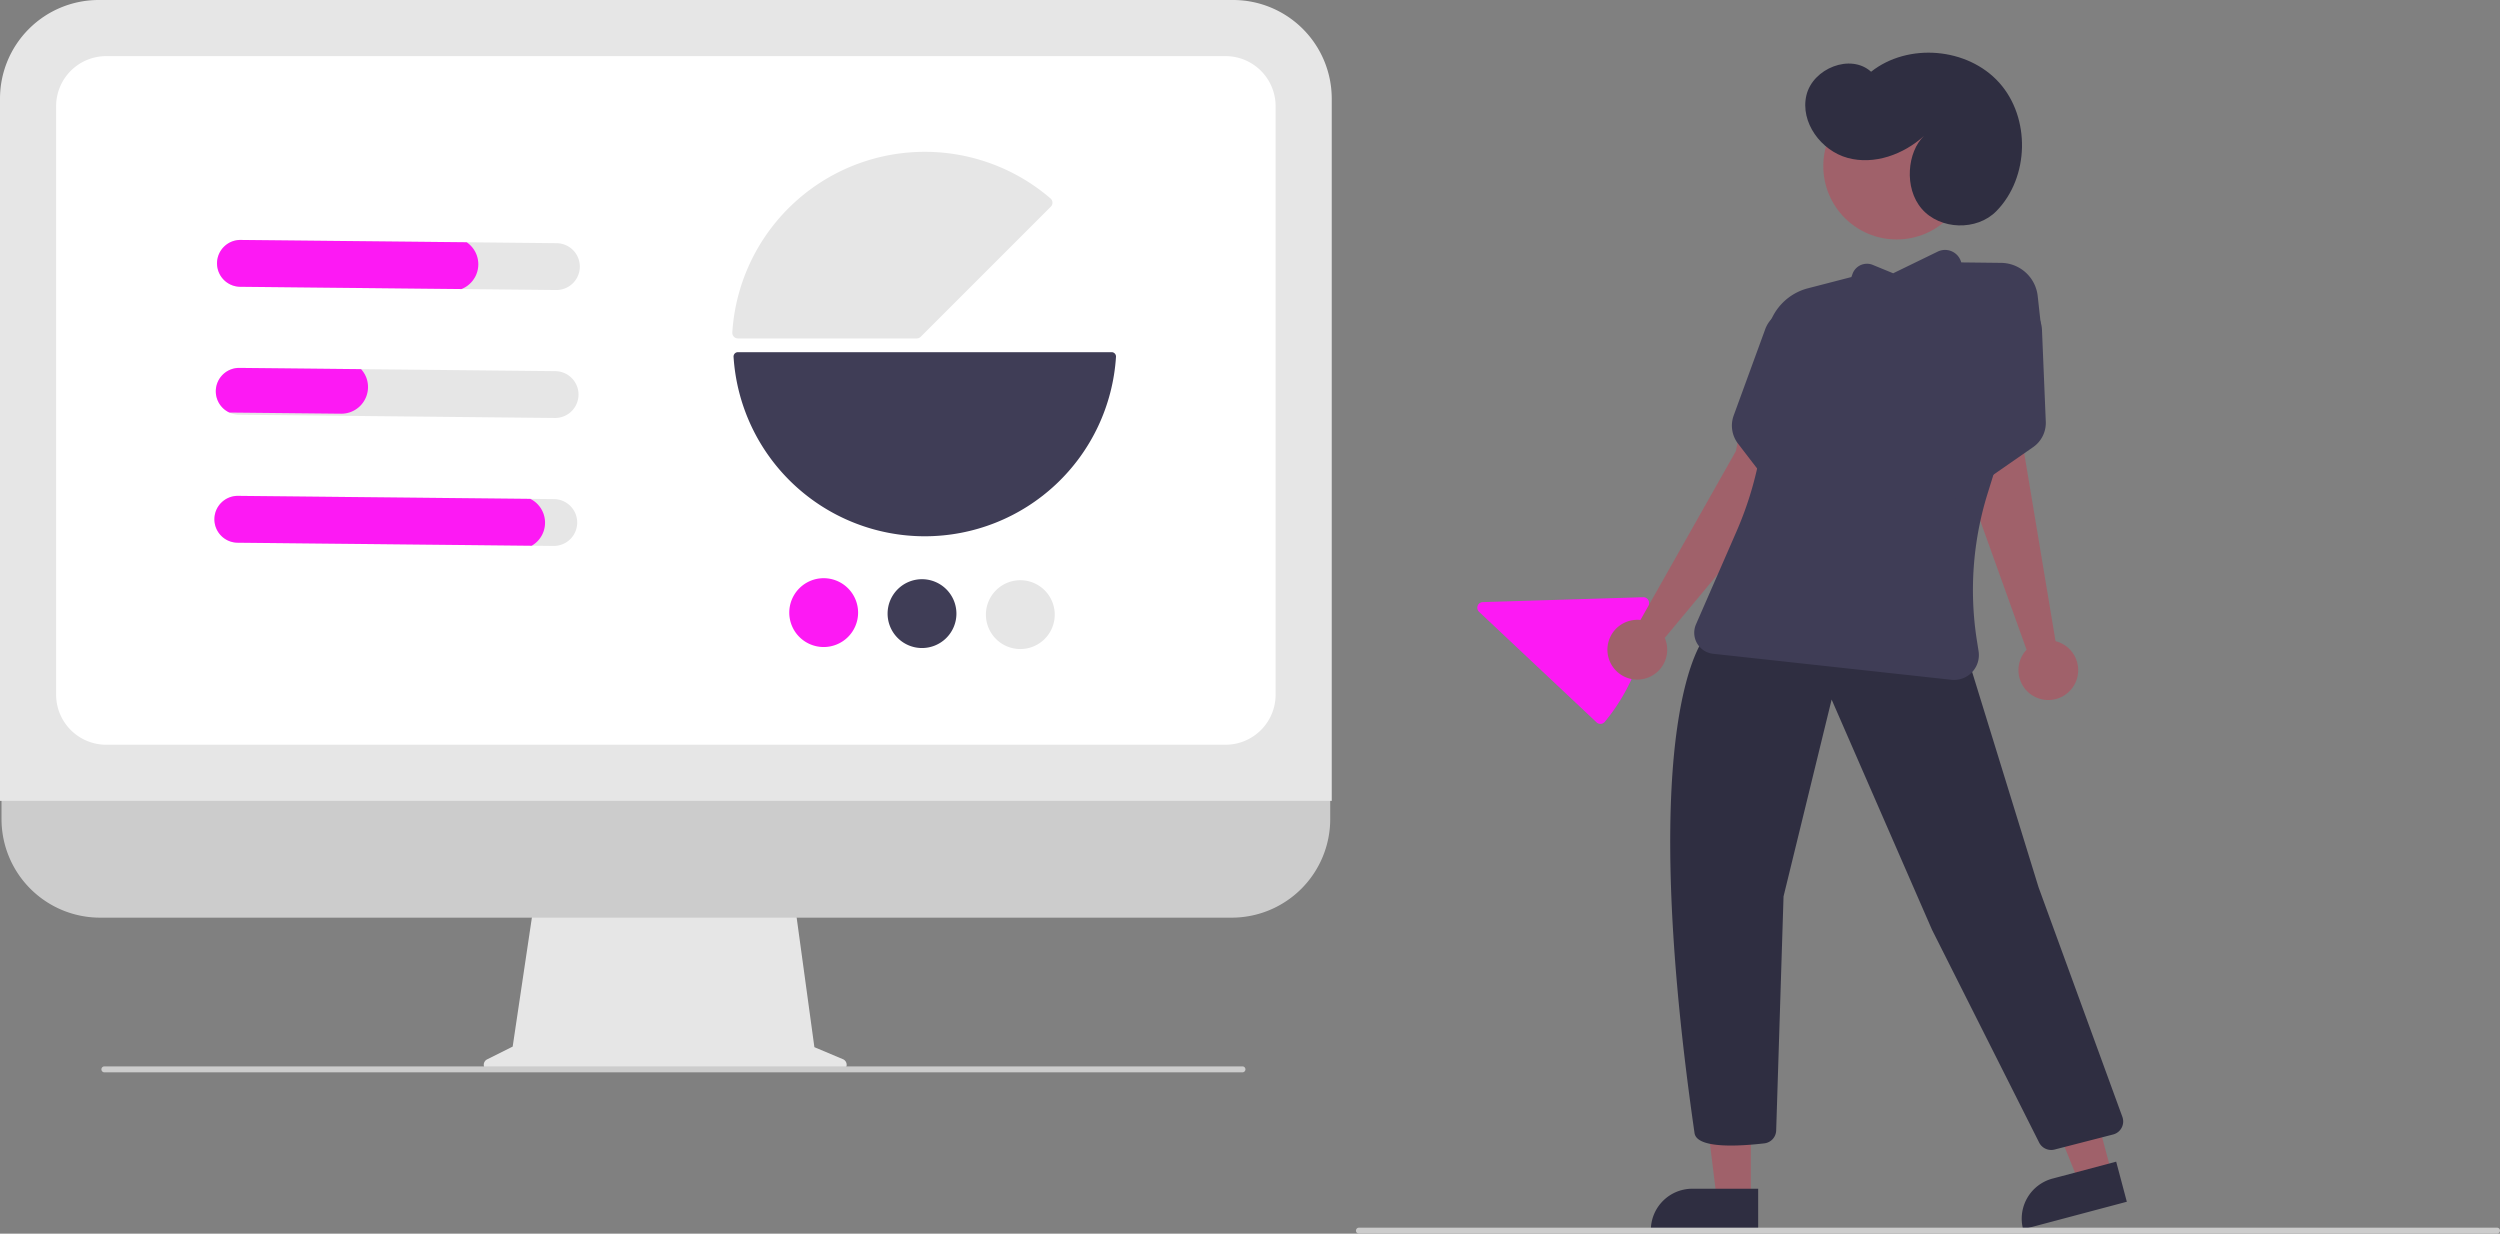 <svg xmlns="http://www.w3.org/2000/svg" id="ae41f8f6-95ed-4208-8916-9cfd619440f6" data-name="Layer 1" viewBox="0 0 836.949 413" class="injected-svg ClassicGrid__ImageFile-sc-td9pmq-4 fNAcXv grid_media" xmlns:xlink="http://www.w3.org/1999/xlink"><rect x="0" y="0" width="836.949" height="413" fill="#808080" stroke="none"/><path d="M463.727,598.097l-9.561-4.026-6.559-47.928H360.268l-7.109,47.732-8.554,4.277A2.031,2.031,0,0,0,345.514,602H462.939A2.031,2.031,0,0,0,463.727,598.097Z" transform="translate(-181.526 -243.5)" fill="#e6e6e6"></path><path d="M593.927,550.713h-378.962a33.006,33.006,0,0,1-32.931-33.006v-34.022H626.858v34.022A33.006,33.006,0,0,1,593.927,550.713Z" transform="translate(-181.526 -243.5)" fill="#ccc"></path><path d="M627.366,511.613H181.526V276.506A33.044,33.044,0,0,1,214.532,243.5h379.827a33.044,33.044,0,0,1,33.006,33.006Z" transform="translate(-181.526 -243.5)" fill="#e6e6e6"></path><path d="M591.82,492.825H217.071A16.776,16.776,0,0,1,200.314,476.068V279.045a16.776,16.776,0,0,1,16.757-16.757H591.82a16.776,16.776,0,0,1,16.757,16.757V476.068A16.776,16.776,0,0,1,591.82,492.825Z" transform="translate(-181.526 -243.5)" fill="#fff"></path><path d="M427.103,362.869q0,.048.003.095a64.145,64.145,0,0,0,128.031-0,1.463,1.463,0,0,0-.396-1.103,1.448,1.448,0,0,0-1.066-.461l-125.107 0a1.468,1.468,0,0,0-1.465,1.469Z" transform="translate(-181.526 -243.5)" fill="#3f3d56"></path><path d="M533.87,311.363a1.889,1.889,0,0,1-.551,1.332l-43.557,43.557a1.868,1.868,0,0,1-1.33.551l-59.864,0a1.862,1.862,0,0,1-1.37-.593,1.89,1.89,0,0,1-.509-1.415,64.564,64.564,0,0,1,106.527-44.86,1.891,1.891,0,0,1,.654,1.358Q533.87,311.328,533.87,311.363Z" transform="translate(-181.526 -243.5)" fill="#e6e6e6"></path><path d="M718.691,485.248a1.896,1.896,0,0,1-1.26.592,1.863,1.863,0,0,1-1.406-.507l-39.339-37.012a1.881,1.881,0,0,1,1.231-3.249l53.728-1.637a1.885,1.885,0,0,1,1.94,1.923,64.7,64.7,0,0,1-14.818,39.804C718.743,485.19,718.717,485.22,718.691,485.248Z" transform="translate(-181.526 -243.5)" fill="#fd19f4"></path><path d="M468.8,448.708A11.521,11.521,0,1,1,457.398,437.069,11.534,11.534,0,0,1,468.8,448.708Z" transform="translate(-181.526 -243.5)" fill="#fd19f4"></path><path d="M501.716,449.045a11.521,11.521,0,1,1-11.402-11.639A11.534,11.534,0,0,1,501.716,449.045Z" transform="translate(-181.526 -243.5)" fill="#3f3d56"></path><path d="M534.631,449.383a11.521,11.521,0,1,1-11.402-11.639A11.534,11.534,0,0,1,534.631,449.383Z" transform="translate(-181.526 -243.5)" fill="#e6e6e6"></path><path d="M367.845,324.913l-105.703-1.084a7.84,7.84,0,1,0-.161,15.679l105.703,1.084a7.84,7.84,0,1,0,.161-15.679Z" transform="translate(-181.526 -243.5)" fill="#e6e6e6"></path><path d="M367.405,367.752,261.703,366.668a7.834,7.834,0,0,0-3.373,14.949,7.735,7.735,0,0,0,3.212.73l105.703,1.084a7.84,7.84,0,1,0,.161-15.679Z" transform="translate(-181.526 -243.5)" fill="#e6e6e6"></path><path d="M366.966,410.591l-105.703-1.084a7.84,7.84,0,1,0-.161,15.679l105.703,1.084a7.84,7.84,0,1,0,.161-15.679Z" transform="translate(-181.526 -243.5)" fill="#e6e6e6"></path><path d="M337.764,324.605l-75.622-.776a7.84,7.84,0,1,0-.161,15.679l74.046.76a8.925,8.925,0,0,0,1.737-15.663Z" transform="translate(-181.526 -243.5)" fill="#fd19f4"></path><path d="M302.401,367.085l-40.698-.418a7.834,7.834,0,0,0-3.373,14.949L295.71,382a8.929,8.929,0,0,0,9.017-8.835A8.745,8.745,0,0,0,302.401,367.085Z" transform="translate(-181.526 -243.5)" fill="#fd19f4"></path><path d="M359.068,410.51l-97.805-1.003a7.84,7.84,0,1,0-.161,15.679l98.435,1.01a8.906,8.906,0,0,0-.469-15.685Z" transform="translate(-181.526 -243.5)" fill="#fd19f4"></path><polygon points="586.148 401.231 574.716 401.23 569.279 357.134 586.152 357.135 586.148 401.231" fill="#a0616a"></polygon><path d="M566.55,397.963h22.048a0,0,0,0,1,0,0v13.882a0,0,0,0,1,0,0H552.668a0,0,0,0,1,0,0v0A13.882,13.882,0,0,1,566.55,397.963Z" fill="#2f2e41"></path><polygon points="706.929 392.683 695.88 395.619 679.296 354.4 695.603 350.066 706.929 392.683" fill="#a0616a"></polygon><path d="M870.32,636.778h22.048a0,0,0,0,1,0,0V650.66a0,0,0,0,1,0,0H856.439a0,0,0,0,1,0,0v0A13.882,13.882,0,0,1,870.32,636.778Z" transform="translate(-317.524 2.671) rotate(-14.882)" fill="#2f2e41"></path><circle cx="634.965" cy="55.605" r="24.561" fill="#a0616a"></circle><path d="M864.194,626.013l-35.859-71.225-33.617-77.092-16.098,65.9-2.464,78.348a4.473,4.473,0,0,1-3.977,4.329c-8.397.981-22.597,1.838-23.36-3.451-10.479-72.63-8.938-113.924-5.8-135.776,3.417-23.798,9.284-30.276,9.532-30.541l.167-.178,87.439,7.996.334.031,23.497,76.174,28.066,76.876a4.5,4.5,0,0,1-3.107,5.901l-19.612,5.043a4.448,4.448,0,0,1-1.106.14A4.531,4.531,0,0,1,864.194,626.013Z" transform="translate(-181.526 -243.5)" fill="#2f2e41"></path><path d="M869.682,458.155l-10.687-64.124,2.633-15.876a66.045,66.045,0,0,0-5.759-39.689h0l-14.76,69.977,18.87,52.565a9.997,9.997,0,1,0,9.703-2.853Z" transform="translate(-181.526 -243.5)" fill="#a0616a"></path><path d="M762.697,394.46l-31.981,56.597a10.005,10.005,0,1,0,8.141,6L774.572,414.121,784.645,343.317a66.047,66.047,0,0,0-18.991,35.323Z" transform="translate(-181.526 -243.5)" fill="#a0616a"></path><path d="M834.79,471.076l-79.762-8.71a7.073,7.073,0,0,1-5.716-9.86l13.568-31.097a116.904,116.904,0,0,0,8.083-27.071l1.424-8.349a73.739,73.739,0,0,0,.396-20.756,37.471,37.471,0,0,1,.467-10.58,18.436,18.436,0,0,1,13.554-14.644l14.525-3.757.397-1.083a5.118,5.118,0,0,1,4.646-3.365,4.94,4.94,0,0,1,2.129.382l6.82,2.801,14.903-7.25a5.603,5.603,0,0,1,1.508-.485h0a5.601,5.601,0,0,1,6.242,3.665l.152.431,13.351.156a12.461,12.461,0,0,1,12.228,11.083l.981,8.898-17.818,57.458a108.767,108.767,0,0,0-3.536,48.871l.582,3.696a8.323,8.323,0,0,1-8.2,9.617A8.518,8.518,0,0,1,834.79,471.076Z" transform="translate(-181.526 -243.5)" fill="#3f3d56"></path><path d="M851.101,345.951l8.935-1.308,2.726,3.2a10.037,10.037,0,0,1,2.377,6.066l1.274,30.727a9.887,9.887,0,0,1-4.26,8.572l-26.033,18.079Z" transform="translate(-181.526 -243.5)" fill="#3f3d56"></path><path d="M763.393,392.032a9.887,9.887,0,0,1-1.452-9.462l10.556-28.884a10.037,10.037,0,0,1,4.109-5.056l3.57-2.219,8.114,3.962-5.595,66.797Z" transform="translate(-181.526 -243.5)" fill="#3f3d56"></path><path d="M825.637,289.01c-6.859,6.208-16.642,9.788-25.567,7.351s-15.934-11.963-13.795-20.964,14.794-14.089,21.652-7.879c12.393-9.801,32.32-8.108,42.881,3.644s10.124,31.746-.941,43.025c-6.537,6.664-18.793,6.305-24.93-.73S820.11,294.231,825.637,289.01Z" transform="translate(-181.526 -243.5)" fill="#2f2e41"></path><path d="M1017.474,656.5h-381a1,1,0,0,1,0-2h381a1,1,0,0,1,0,2Z" transform="translate(-181.526 -243.5)" fill="#ccc"></path><path d="M597.474,602.5h-381a1,1,0,1,1,0-2h381a1,1,0,0,1,0,2Z" transform="translate(-181.526 -243.5)" fill="#ccc"></path></svg>